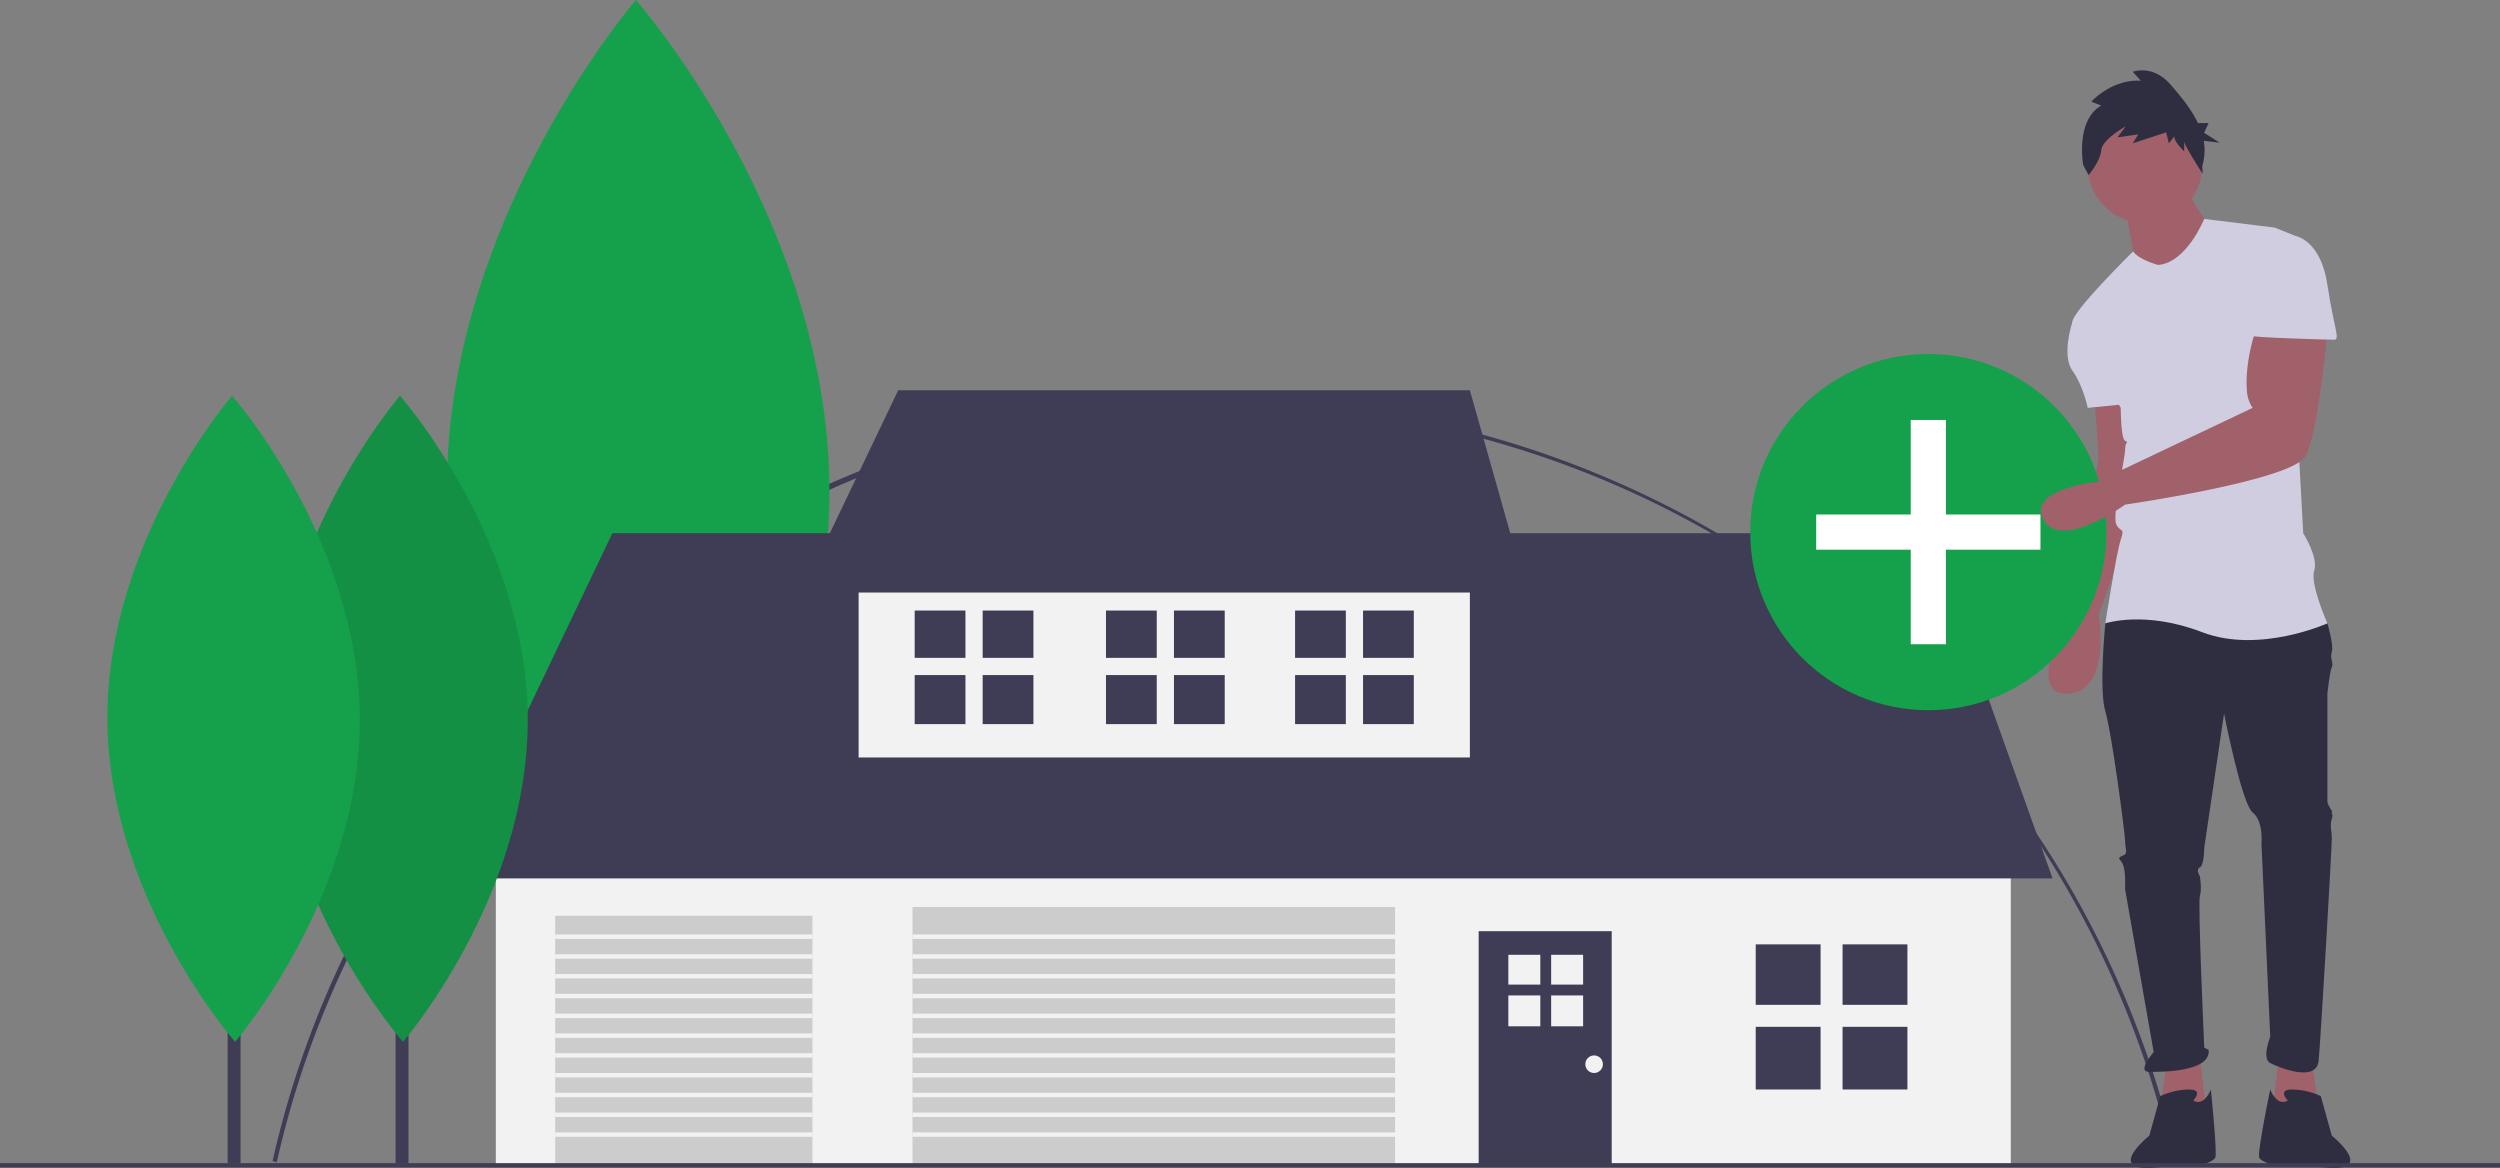 <svg xmlns="http://www.w3.org/2000/svg" id="a47a0a21-9b01-4fbd-9b4d-87f66ed38e86" data-name="Layer 1" width="1137" height="531.168" viewBox="0 0 1137 531.168" class="injected-svg gridItem__media" xmlns:xlink="http://www.w3.org/1999/xlink"><rect x="0" y="0" width="1137" height="531.168" fill="#808080" stroke="none"/><title>buy_house</title><path d="M157.398,712.972l-1.951-.439c21.756-96.751,76.43-184.609,153.951-247.392A444.114,444.114,0,0,1,1021.553,711.352l-1.949.443C973.55,509.586,796.329,368.361,588.634,368.361,383.66,368.361,202.3,513.29,157.398,712.972Z" transform="translate(-31.5 -184.416)" fill="#3F3D56"></path><polygon points="1051.5 482.5 1054.5 504.5 1033.5 506.5 1036.5 479.5 1051.5 482.5" fill="#A0616A"></polygon><path d="M984,364.916s2,27,2,28-14,70-14,70-20,38,0,37,14-36,14-36l21-58-9-41Z" transform="translate(-31.5 -184.416)" fill="#A0616A"></path><polygon points="985.5 482.5 982.5 504.5 1003.5 506.5 1000.5 479.5 985.5 482.5" fill="#A0616A"></polygon><path d="M994,460.916l-5,7s-3,30,0,40,9,56,9,59,1,5,0,6-4,1-2,3,2,8,2,8v5l13,74s-8,9-2,9,28,0,27-10l-2-1s-3-66-2-69,0-9,0-9-2-3,0-4,2-9,2-9l9-61s8,41,13,45,4,14,4,14l4,88s-4,10,0,12,21,9,22-1,6-97,6-101-1-6,0-9-1-3,0-3-2-3-2-5v-49s1-10,2-12-1-4,0-7-2-13-2-13l-45-12Z" transform="translate(-31.5 -184.416)" fill="#2F2E41"></path><path d="M1029,684.916s5-5-2-5a32.549,32.549,0,0,0-13,3l-5,18s-20.5,16.5,2.5,14.5,19.5-.5,19.5-.5,7-2,8-4-2-31-2-31S1034,687.916,1029,684.916Z" transform="translate(-31.5 -184.416)" fill="#2F2E41"></path><path d="M1072,684.916s-5-5,2-5a32.549,32.549,0,0,1,13,3l5,18s20.5,16.5-2.5,14.5-22.5-.5-22.5-.5-7-2-8-4,5-31,5-31S1067,687.916,1072,684.916Z" transform="translate(-31.5 -184.416)" fill="#2F2E41"></path><rect x="286.141" y="177.432" width="8.903" height="351.653" fill="#3F3D56"></rect><path d="M408.705,406.662c.567,122.964-85.945,223.048-85.945,223.048s-87.431-99.282-87.998-222.246,85.945-223.048,85.945-223.048S408.138,283.697,408.705,406.662Z" transform="translate(-31.5 -184.416)" fill="#15A04B"></path><rect x="225.5" y="383.5" width="689" height="146" fill="#F2F2F2"></rect><polygon points="203.5 399.5 278.5 242.5 877.5 242.5 933.5 399.5 203.5 399.5" fill="#3F3D56"></polygon><rect x="390.5" y="252.5" width="278" height="92" fill="#F2F2F2"></rect><polygon points="408.5 177.5 364.5 269.5 694.5 269.5 668.5 177.5 408.5 177.5" fill="#3F3D56"></polygon><rect x="415" y="412.5" width="219.5" height="117" fill="#CCCCCC"></rect><rect x="252.5" y="416.5" width="117" height="113" fill="#CCCCCC"></rect><rect x="672.5" y="423.5" width="60.5" height="106" fill="#3F3D56"></rect><rect y="529" width="1137" height="2" fill="#3F3D56"></rect><rect x="179.905" y="297.059" width="5.875" height="232.053" fill="#3F3D56"></rect><path d="M271.497,511.047c.374,81.143-56.715,147.187-56.715,147.187s-57.695-65.515-58.069-146.658,56.715-147.188,56.715-147.188S271.123,429.904,271.497,511.047Z" transform="translate(-31.5 -184.416)" fill="#15A04B"></path><path d="M271.497,511.047c.374,81.143-56.715,147.187-56.715,147.187s-57.695-65.515-58.069-146.658,56.715-147.188,56.715-147.188S271.123,429.904,271.497,511.047Z" transform="translate(-31.5 -184.416)" opacity="0.1"></path><rect x="103.533" y="297.059" width="5.875" height="232.053" fill="#3F3D56"></rect><path d="M195.125,511.047c.374,81.143-56.715,147.187-56.715,147.187s-57.695-65.515-58.069-146.658,56.715-147.188,56.715-147.188S194.751,429.904,195.125,511.047Z" transform="translate(-31.5 -184.416)" fill="#15A04B"></path><rect x="798.5" y="429.5" width="29.5" height="27.5" fill="#3F3D56"></rect><rect x="838" y="429.5" width="29.5" height="27.5" fill="#3F3D56"></rect><rect x="798.5" y="467" width="29.5" height="28.5" fill="#3F3D56"></rect><rect x="838" y="467" width="29.5" height="28.5" fill="#3F3D56"></rect><rect x="416" y="277.674" width="23.087" height="21.522" fill="#3F3D56"></rect><rect x="446.913" y="277.674" width="23.087" height="21.522" fill="#3F3D56"></rect><rect x="416" y="307.022" width="23.087" height="22.304" fill="#3F3D56"></rect><rect x="446.913" y="307.022" width="23.087" height="22.304" fill="#3F3D56"></rect><rect x="589" y="277.674" width="23.087" height="21.522" fill="#3F3D56"></rect><rect x="619.913" y="277.674" width="23.087" height="21.522" fill="#3F3D56"></rect><rect x="589" y="307.022" width="23.087" height="22.304" fill="#3F3D56"></rect><rect x="619.913" y="307.022" width="23.087" height="22.304" fill="#3F3D56"></rect><rect x="503" y="277.674" width="23.087" height="21.522" fill="#3F3D56"></rect><rect x="533.913" y="277.674" width="23.087" height="21.522" fill="#3F3D56"></rect><rect x="503" y="307.022" width="23.087" height="22.304" fill="#3F3D56"></rect><rect x="533.913" y="307.022" width="23.087" height="22.304" fill="#3F3D56"></rect><rect x="686" y="434.239" width="14.536" height="13.551" fill="#F2F2F2"></rect><rect x="705.464" y="434.239" width="14.536" height="13.551" fill="#F2F2F2"></rect><rect x="686" y="452.717" width="14.536" height="14.043" fill="#F2F2F2"></rect><rect x="705.464" y="452.717" width="14.536" height="14.043" fill="#F2F2F2"></rect><circle cx="725" cy="484" r="4" fill="#F2F2F2"></circle><rect x="415" y="425" width="220" height="2" fill="#F2F2F2"></rect><rect x="415" y="434" width="220" height="2" fill="#F2F2F2"></rect><rect x="415" y="443" width="220" height="2" fill="#F2F2F2"></rect><rect x="415" y="452" width="220" height="2" fill="#F2F2F2"></rect><rect x="415" y="461" width="220" height="2" fill="#F2F2F2"></rect><rect x="415" y="470" width="220" height="2" fill="#F2F2F2"></rect><rect x="415" y="479" width="220" height="2" fill="#F2F2F2"></rect><rect x="415" y="488" width="220" height="2" fill="#F2F2F2"></rect><rect x="415" y="497" width="220" height="2" fill="#F2F2F2"></rect><rect x="415" y="506" width="220" height="2" fill="#F2F2F2"></rect><rect x="415" y="515" width="220" height="2" fill="#F2F2F2"></rect><rect x="252.5" y="425" width="117" height="2" fill="#F2F2F2"></rect><rect x="252.5" y="434" width="117" height="2" fill="#F2F2F2"></rect><rect x="252.5" y="443" width="117" height="2" fill="#F2F2F2"></rect><rect x="252.5" y="452" width="117" height="2" fill="#F2F2F2"></rect><rect x="252.5" y="461" width="117" height="2" fill="#F2F2F2"></rect><rect x="252.5" y="470" width="117" height="2" fill="#F2F2F2"></rect><rect x="252.5" y="479" width="117" height="2" fill="#F2F2F2"></rect><rect x="252.5" y="488" width="117" height="2" fill="#F2F2F2"></rect><rect x="252.5" y="497" width="117" height="2" fill="#F2F2F2"></rect><rect x="252.5" y="506" width="117" height="2" fill="#F2F2F2"></rect><rect x="252.5" y="515" width="117" height="2" fill="#F2F2F2"></rect><circle cx="877" cy="242" r="81" fill="#15A04B"></circle><polygon points="928 234 885 234 885 191 869 191 869 234 826 234 826 250 869 250 869 293 885 293 885 250 928 250 928 234" fill="#FFFFFF"></polygon><circle cx="975.5" cy="75.5" r="26" fill="#A0616A"></circle><path d="M998,278.916s4,20,4,23,17,12,17,12l19-24s-12-17-12-21Z" transform="translate(-31.5 -184.416)" fill="#A0616A"></path><path d="M1013,304.916s-8.716-2.32-11.358-6.16c0,0-27.642,27.16-27.642,32.16l22,39s0,14,2,15,0,0,0,4-6,30-4,34,4,1,2,7-7,38-7,38,18-6,44,4,57-4,57-4-8-18-6-24-5-17-5-17l-5-92s7-41,2-43l-10-4L1033.976,283.98S1026,303.916,1013,304.916Z" transform="translate(-31.5 -184.416)" fill="#D0CDE1"></path><path d="M984,323.916l-10,7s-5,15,0,22,7,17,7,17l20-2Z" transform="translate(-31.5 -184.416)" fill="#D0CDE1"></path><path d="M1058,332.916s-5.791,14.891-4.581,29.624A15.614,15.614,0,0,0,1056,369.916h0L985.056,403.597S953,406.916,961,420.916s37-7,37-7,76-11,82-22,10-57,10-57Z" transform="translate(-31.5 -184.416)" fill="#A0616A"></path><path d="M987.149,232.438l-4.51-1.806s9.43-10.382,22.55-9.479l-3.69-4.063s9.02-3.611,17.22,5.868c4.311,4.983,9.298,10.84,12.407,17.438h4.83l-2.016,4.439,7.055,4.439-7.242-.797a24.561,24.561,0,0,1-.685,11.496l.194,3.508s-8.394-12.987-8.394-14.793v4.514s-4.51-4.062-4.51-6.771l-2.46,3.16-1.23-4.965-15.17,4.965,2.46-4.062-9.43,1.354,3.69-4.965s-10.66,5.868-11.07,10.833-5.74,11.285-5.74,11.285l-2.46-4.514S975.259,239.209,987.149,232.438Z" transform="translate(-31.5 -184.416)" fill="#2F2E41"></path><path d="M1061,291.916h15s11,2,14,22,6,25,3,25-39-1-39-2S1061,291.916,1061,291.916Z" transform="translate(-31.5 -184.416)" fill="#D0CDE1"></path></svg>